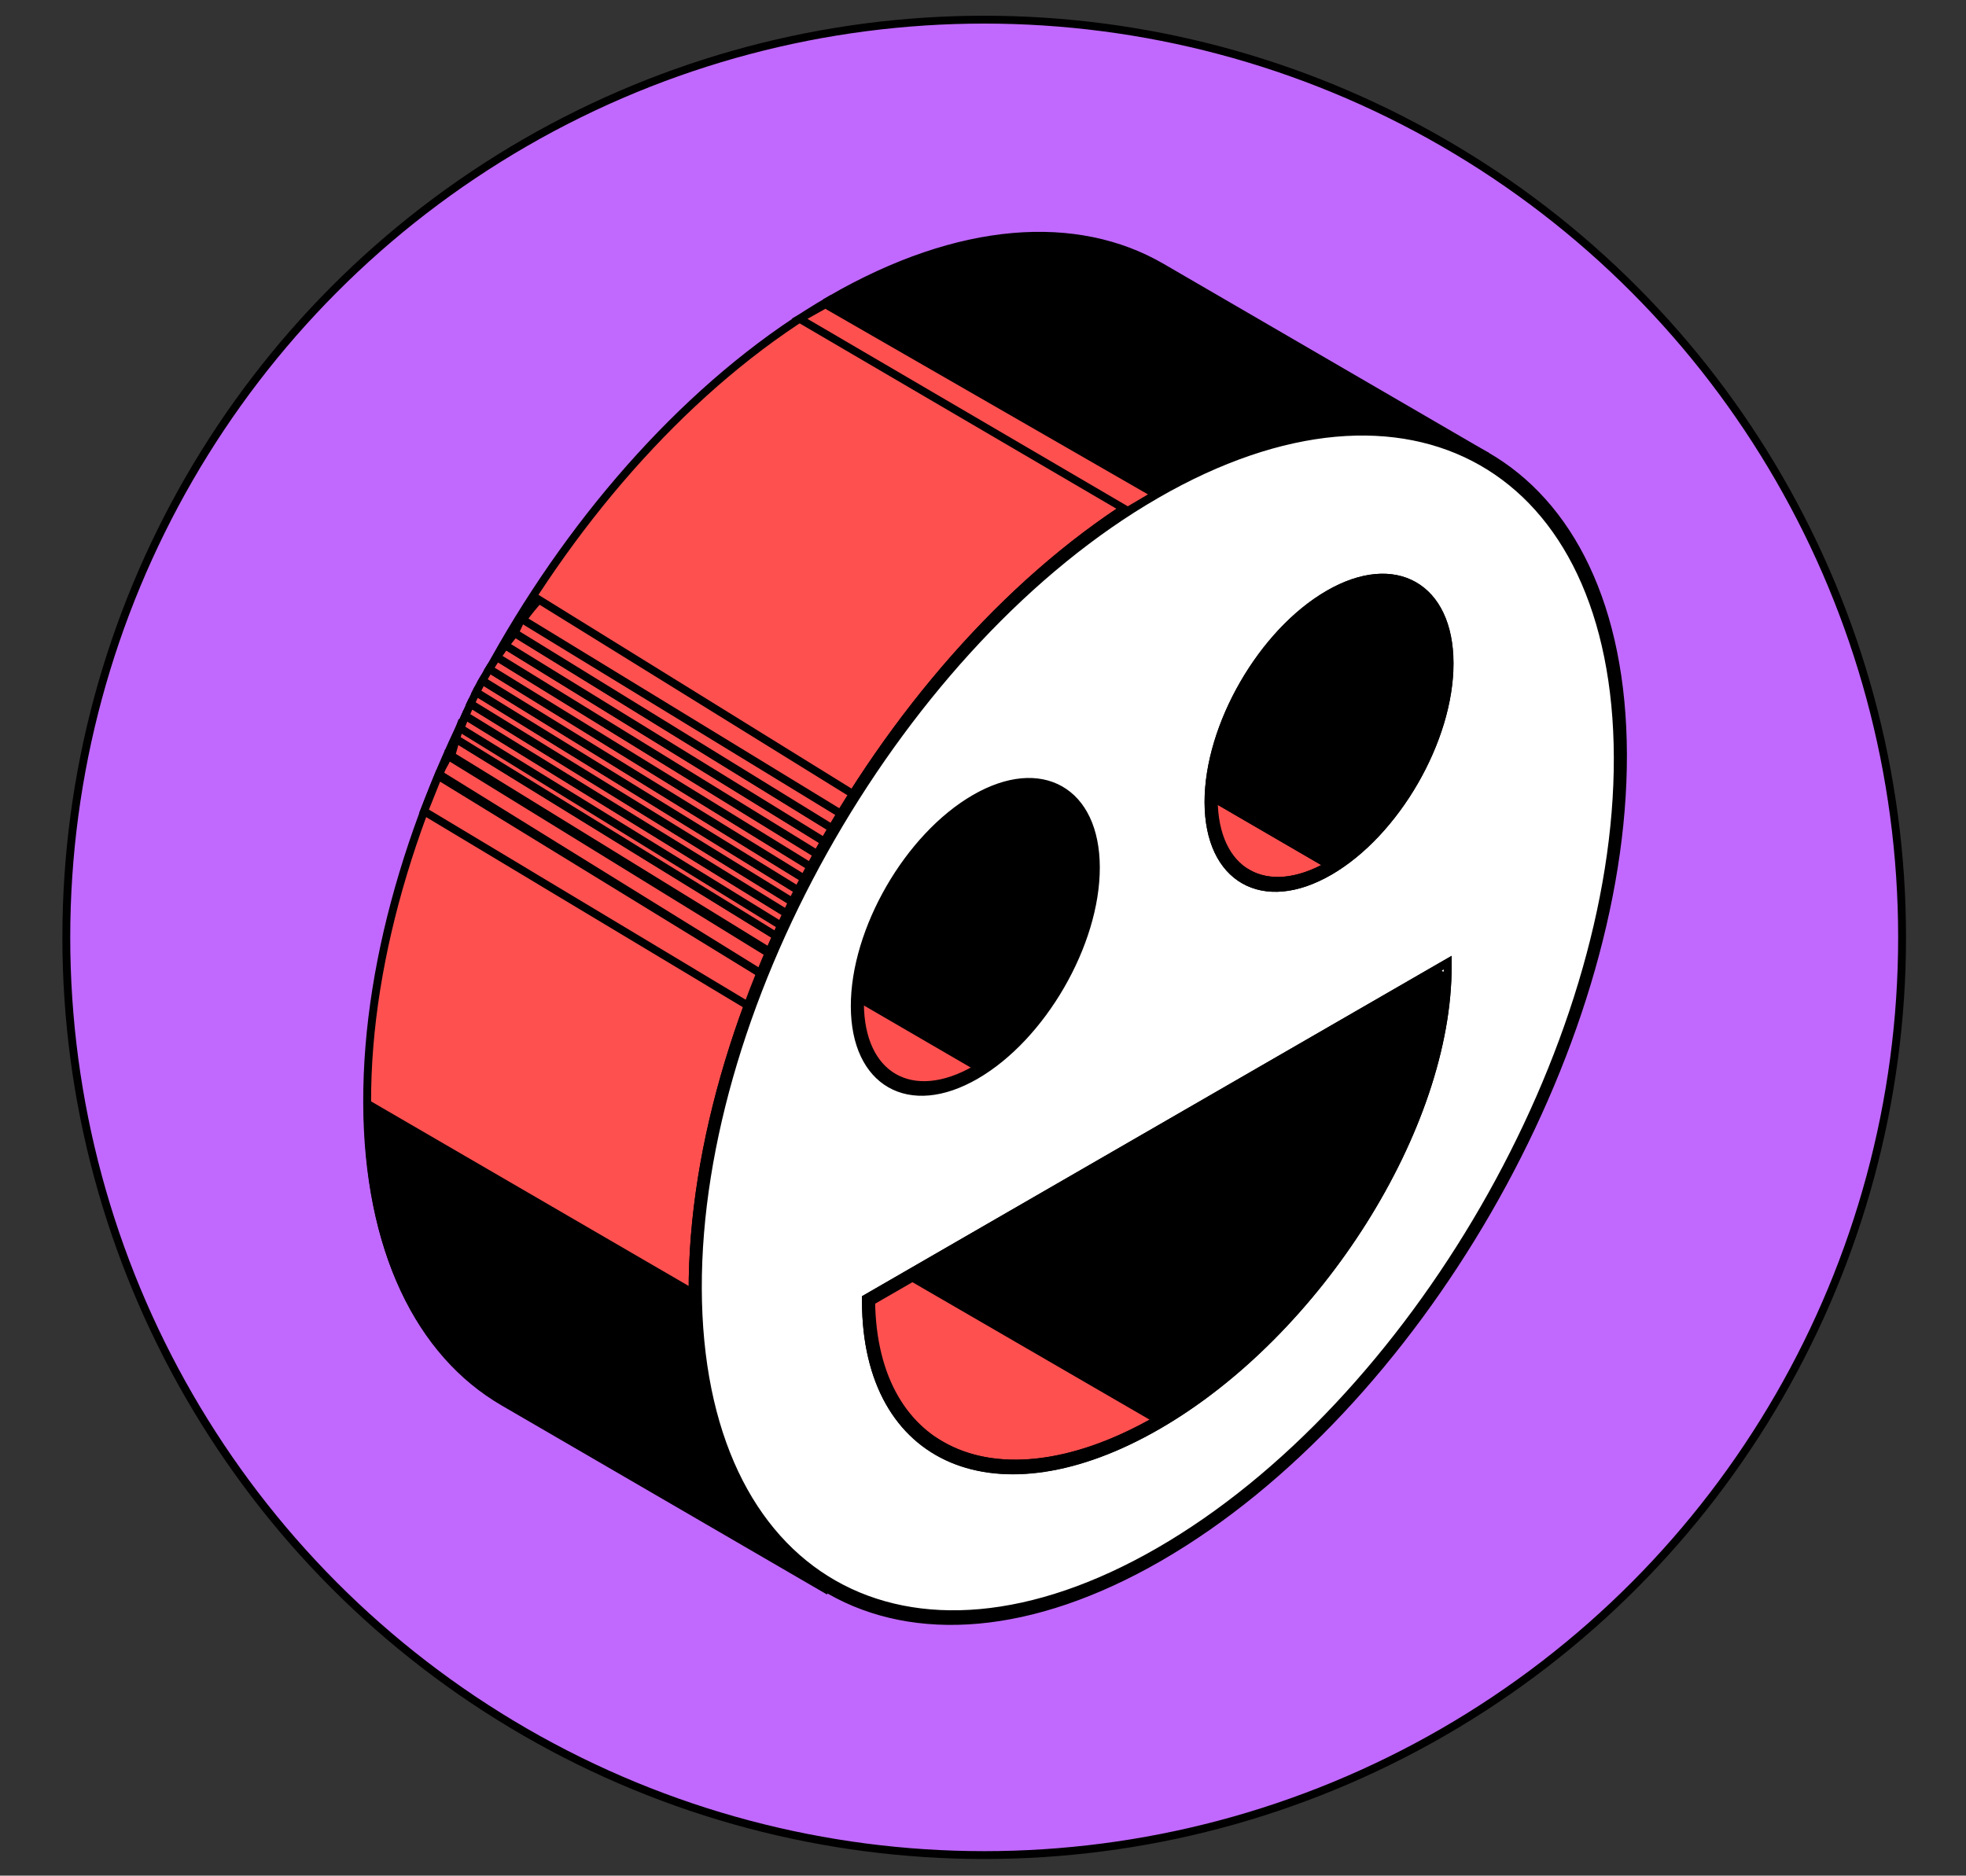 <?xml version="1.0" encoding="UTF-8"?> <svg xmlns="http://www.w3.org/2000/svg" id="Layer_1" data-name="Layer 1" viewBox="0 0 500.13 477.23"><rect x="0" y="0" width="500.13" height="477.23" fill="#333333" stroke="none"/><defs><style>.cls-1{fill:#c169ff;}.cls-1,.cls-3,.cls-4,.cls-5{stroke:#000;stroke-miterlimit:10;stroke-width:2px;}.cls-2{isolation:isolate;}.cls-3{fill:#fff;}.cls-4{fill:#ff5050;}</style></defs><circle class="cls-1" cx="250.37" cy="238.5" r="233.5"></circle><g class="cls-2"><path class="cls-3" d="M294.57,69.62l82.8,48.11c21,12.22,34.06,38.15,34.17,75,.21,74.14-52.11,164.75-116.63,202l-82.79-48.12c64.51-37.24,116.83-127.86,116.62-202C328.64,107.77,315.59,81.83,294.57,69.62Z"></path><path class="cls-3" d="M272.94,246.42c8-16.48,12.59-33.47,12.54-48.84l82.8,48.12c0,15.37-4.59,32.36-12.55,48.84Z"></path><path class="cls-3" d="M211.7,402.8l-82.8-48.12c21.29,12.37,50.75,10.66,83.22-8.09l82.79,48.12C262.45,413.45,233,415.17,211.7,402.8Z"></path><path class="cls-3" d="M211.69,314.62c25.5-14.73,48-40.75,61.25-68.2l82.79,48.12C342.48,322,320,348,294.49,362.73c-22.35,12.91-42.45,14.49-56.07,6.55l-82.8-48.11C169.25,329.11,189.34,327.52,211.69,314.62Z"></path><path class="cls-4" d="M239.39,367.68l-82.8-48.12c13.38,7.78,33.13,6.2,55.1-6.48,39.81-23,72.16-73.94,72.46-114L367,247.23c-.3,40-32.65,91-72.47,114C272.51,373.88,252.77,375.45,239.39,367.68Z"></path><path class="cls-5" d="M294.07,361c39.82-23,72.17-73.94,72.47-114L283.74,199c-.3,40-32.64,91-72.46,114Z"></path><polygon class="cls-3" points="220.27 330.38 137.48 282.26 285.48 196.82 368.27 244.93 220.27 330.38"></polygon><polygon class="cls-3" points="368.28 245.7 285.48 197.58 285.48 196.82 368.27 244.93 368.28 245.7"></polygon><path class="cls-3" d="M255.36,173.54a46.47,46.47,0,0,0,6.15-4.27l82.8,48.12a48.75,48.75,0,0,1-6.15,4.26Z"></path><path class="cls-3" d="M247.27,177a33.26,33.26,0,0,0,8.09-3.42l82.8,48.11a33.08,33.08,0,0,1-8.09,3.43Z"></path><path class="cls-3" d="M285.94,120.59c0-9.65-3.45-16.44-8.95-19.65l82.8,48.12c5.5,3.2,8.91,10,8.94,19.64,0,17-10.46,37.34-24.42,48.69-27.6-16-45.88-48.12-82.8-48.12C275.48,157.92,286,137.6,285.94,120.59Z"></path><path class="cls-3" d="M247.27,177c34.22,4.64,55.2,32.08,82.8,48.12-5.27,1.38-10,.86-13.73-1.32l-82.8-48.11C237.29,177.83,242,178.35,247.27,177Z"></path><path class="cls-4" d="M317.3,222.15,234.5,174c5.34,3.1,12.72,2.67,20.86-2l82.79,48.12C330,224.82,322.63,225.25,317.3,222.15Z"></path><path class="cls-5" d="M276,102.56l82.8,48.12c5.27,3.06,8.54,9.56,8.56,18.8.06,18.58-13.06,41.3-29.24,50.64L255.36,172c16.18-9.33,29.29-32.05,29.24-50.64C284.57,112.13,281.3,105.62,276,102.56Z"></path><path class="cls-3" d="M277,100.94l82.8,48.11c-5.59-3.24-13.31-2.79-21.82,2.12l-82.8-48.11C263.68,98.14,271.4,97.69,277,100.94Z"></path><path class="cls-3" d="M316.35,223.77l-82.8-48.12c-5.51-3.2-8.93-10-9-19.65-.06-19.43,13.66-43.18,30.56-52.94L338,151.17c-16.91,9.76-30.62,33.52-30.57,53C307.42,213.77,310.84,220.57,316.35,223.77Z"></path><path class="cls-3" d="M238.45,369.3l-82.8-48.11c-11.27-6.55-18.12-19.61-18.17-38.16l82.8,48.12C220.33,349.7,227.18,362.75,238.45,369.3Z"></path><polygon class="cls-3" points="220.28 331.15 137.48 283.03 137.48 282.26 220.27 330.38 220.28 331.15"></polygon><path class="cls-4" d="M155.46,226a52.19,52.19,0,0,0,6.83-4.73l92,53.47a52.19,52.19,0,0,1-6.83,4.73,36.48,36.48,0,0,1-9,3.81l-92-53.47A36.48,36.48,0,0,0,155.46,226Z"></path><path class="cls-3" d="M195.93,172.55c0-9.65-3.44-16.44-8.94-19.64L269.78,201c5.51,3.2,8.92,10,9,19.65,0,17-10.46,37.33-24.43,48.68l-82.79-48.11C185.48,209.89,196,189.56,195.93,172.55Z"></path><path class="cls-5" d="M165.36,224c16.17-9.34,29.29-32.06,29.24-50.65,0-9.23-3.3-15.73-8.57-18.8l82.79,48.12c5.27,3.06,8.54,9.56,8.57,18.8.05,18.59-13.06,41.3-29.24,50.64"></path><path class="cls-3" d="M94.73,279.7q0-6.92.57-14l82.79,48.12q-.57,7.08-.56,14c.1,36.86,13.17,62.81,34.22,75L129,354.72C107.91,342.52,94.84,316.56,94.73,279.7Z"></path><path class="cls-3" d="M226.34,275.73l-82.79-48.11c-5.51-3.2-8.93-10-9-19.65-.05-19.43,13.66-43.19,30.57-52.95,8.51-4.91,16.24-5.36,21.82-2.12L269.77,201c-5.58-3.25-13.3-2.8-21.82,2.12-16.9,9.76-30.62,33.51-30.56,52.94C217.42,265.73,220.84,272.53,226.34,275.73Z"></path><path class="cls-3" d="M248.15,273.61c-16.9,9.77-30.71,1.9-30.76-17.53S231.05,212.9,248,203.14s30.72-1.9,30.78,17.53S265.07,263.85,248.15,273.61ZM248,204.67c-16.17,9.33-29.29,32.05-29.23,50.64s13.25,26.11,29.42,16.77,29.29-32,29.24-50.64S264.14,195.33,248,204.67"></path><path class="cls-3" d="M211.36,77.7c32.43-18.72,61.87-20.45,83.15-8.12l82.8,48.12c-21.28-12.34-50.72-10.61-83.16,8.12Z"></path><path class="cls-3" d="M199.31,85.37q5.94-4.14,12.05-7.67l82.79,48.12c-4.07,2.34-8.09,4.91-12,7.66Z"></path><path class="cls-3" d="M106.19,214.59,189,262.71c-.85,2.51-1.66,5-2.41,7.55-27.6-16-45.88-48.11-82.8-48.11Q104.92,218.37,106.19,214.59Z"></path><path class="cls-3" d="M95.34,265.14l82.79,48.12c0,.18,0,.36,0,.54L95.3,265.68C95.31,265.5,95.33,265.32,95.34,265.14Z"></path><path class="cls-3" d="M95.34,265.14c.38-4.55,1-9.14,1.68-13.76l82.79,48.11c-.73,4.62-1.29,9.22-1.68,13.77Z"></path><path class="cls-3" d="M99.35,239.1l82.8,48.12c-.91,4.1-1.69,8.2-2.34,12.27L97,251.38Q98,245.28,99.35,239.1Z"></path><path class="cls-3" d="M99.35,239.1c.16-.73.33-1.47.5-2.2L182.64,285c-.17.74-.33,1.47-.49,2.21Z"></path><path class="cls-3" d="M103,224.73l82.79,48.12q-1.76,6.07-3.17,12.16c-27.59-16-45.87-48.11-82.79-48.11Q101.26,230.83,103,224.73Z"></path><path class="cls-3" d="M103,224.73c.25-.86.5-1.72.76-2.58l82.8,48.11c-.26.86-.52,1.72-.77,2.59Z"></path><path class="cls-3" d="M106.19,214.59q1.19-3.5,2.47-7l82.79,48.11q-1.29,3.5-2.46,7Z"></path><path class="cls-3" d="M108.79,207.24l82.8,48.12-.14.36c-27.6-16-45.87-48.11-82.79-48.11C108.7,207.48,108.75,207.36,108.79,207.24Z"></path><path class="cls-3" d="M108.79,207.24c17.93-48.37,51.36-94.63,90.52-121.87l82.79,48.11C243,160.72,209.52,207,191.59,255.36Z"></path><path class="cls-4" d="M210.75,404.42,128,356.31C106.7,344,93.5,317.72,93.4,280.47c-.22-75,52.7-166.63,118-204.3l82.8,48.12C228.89,162,176,253.61,176.19,328.59,176.3,365.84,189.49,392.07,210.75,404.42Z"></path><path class="cls-5" d="M176.31,329c.11,37.24,13.31,63.48,34.56,75.83l-82.79-48.11c-21.26-12.36-34.45-38.59-34.56-75.84Z"></path><path class="cls-4" d="M208.3,266.7,107.87,206.41l3.6-9,97.65,59.87a71.82,71.82,0,0,0-.82,9.41"></path><path class="cls-4" d="M209.12,257.29l-97.24-60.2c.3-1.92,1.57-2.93,2-4.82l96.34,59.3c-.45,1.89-.83,3.8-1.12,5.72"></path><path class="cls-4" d="M211.14,251.57l-96.34-59.3L116,188l96.34,59.3c-.43,1.42-.81,2.84-1.15,4.27"></path><path class="cls-4" d="M212.29,247.3,116,188c.37-1.2.76-2.39,1.19-3.58l96.34,59.3c-.43,1.19-.82,2.38-1.19,3.58"></path><path class="cls-4" d="M213.48,244.62l-96.34-59.3s.8-2.15,1.24-3.22l96.34,59.3c-.44,1.07-.85,2.14-1.24,3.22"></path><path class="cls-4" d="M214.72,241.4l-96.34-59.3c.42-1,.86-2,1.33-3l96.34,59.3c-.47,1-.91,2-1.33,3"></path><path class="cls-4" d="M216.05,238.36l-96.34-59.3,1.43-2.95,96.34,59.3c-.5,1-1,2-1.43,3"></path><path class="cls-4" d="M217.48,235.41l-96.34-59.3c.51-1,1-2,1.58-2.94l96.34,59.3c-.55,1-1.07,2-1.58,2.94"></path><path class="cls-4" d="M219.06,232.47l-96.34-59.3,1.74-3,96.34,59.3c-.6,1-1.18,2-1.74,3"></path><path class="cls-4" d="M220.8,229.51l-96.34-59.3.06-.09c.61-1,1.25-2,1.89-2.94l96.34,59.3q-1,1.44-1.89,2.94l-.06.09"></path><path class="cls-4" d="M222.75,226.48l-96.34-59.3s1.4-2,2.12-3l96.34,59.3c-.72,1-1.43,2-2.12,3"></path><path class="cls-4" d="M224.87,223.46l-96.34-59.3,2.41-3.1,96.33,59.3c-.82,1-1.62,2-2.4,3.1"></path><path class="cls-4" d="M227.27,220.36l-96.33-59.3,2-4.29L230.19,217q-1.5,1.64-2.92,3.39"></path><path class="cls-4" d="M230.19,217,133,157.67a51.65,51.65,0,0,1,4.1-5.08l97.24,60.2c-1.42,1.33-2.78,2.72-4.11,4.18"></path><path class="cls-3" d="M294.15,124.29C359.4,86.61,412.66,117,412.87,191.94s-52.7,166.63-117.95,204.31-118.52,7.32-118.73-67.66S228.89,162,294.15,124.29Zm.76,270.42c64.52-37.25,116.84-127.86,116.63-202S358.67,88.57,294.15,125.82s-116.83,127.86-116.62,202S230.39,432,294.91,394.71"></path><path class="cls-3" d="M294.15,125.82c64.52-37.25,117.18-7.24,117.39,66.89s-52.11,164.75-116.63,202S177.74,402,177.53,327.82,229.63,163.07,294.15,125.82ZM368.28,245.7v-.77l-148,85.45v.77c.11,41,33.4,55.14,74.21,31.58s73.9-76.06,73.79-117m-30.12-24c16.91-9.77,30.63-33.52,30.57-53S354.87,141.41,338,151.17s-30.62,33.52-30.57,53,13.86,27.29,30.77,17.53M248,203.14c-16.9,9.76-30.62,33.51-30.56,52.94s13.86,27.3,30.76,17.53,30.63-33.52,30.58-52.94-13.86-27.3-30.78-17.53"></path><path class="cls-3" d="M338,151.17c16.91-9.76,30.72-1.9,30.77,17.53s-13.66,43.18-30.57,53-30.71,1.9-30.77-17.53S321.05,160.93,338,151.17Zm.19,69c16.18-9.34,29.3-32.06,29.24-50.64S354.14,143.36,338,152.7s-29.28,32.06-29.23,50.64,13.25,26.12,29.42,16.78"></path><path class="cls-3" d="M220.28,331.15v-.77l148-85.45v.77c.11,41-33,93.47-73.79,117S220.39,372.12,220.28,331.15ZM367,247.23,221.62,331.14c.52,39.55,33,53,72.86,30.05s72.17-73.94,72.47-114"></path><path class="cls-5" d="M295.52,68l82.79,48.12c-21.53-12.52-51.33-10.78-84.16,8.18l-82.8-48.12C244.19,57.21,274,55.48,295.52,68Z"></path></g><polygon class="cls-4" points="286.9 129.98 203.4 81.11 209.97 77.42 294.01 125.78 286.9 129.98"></polygon></svg> 
